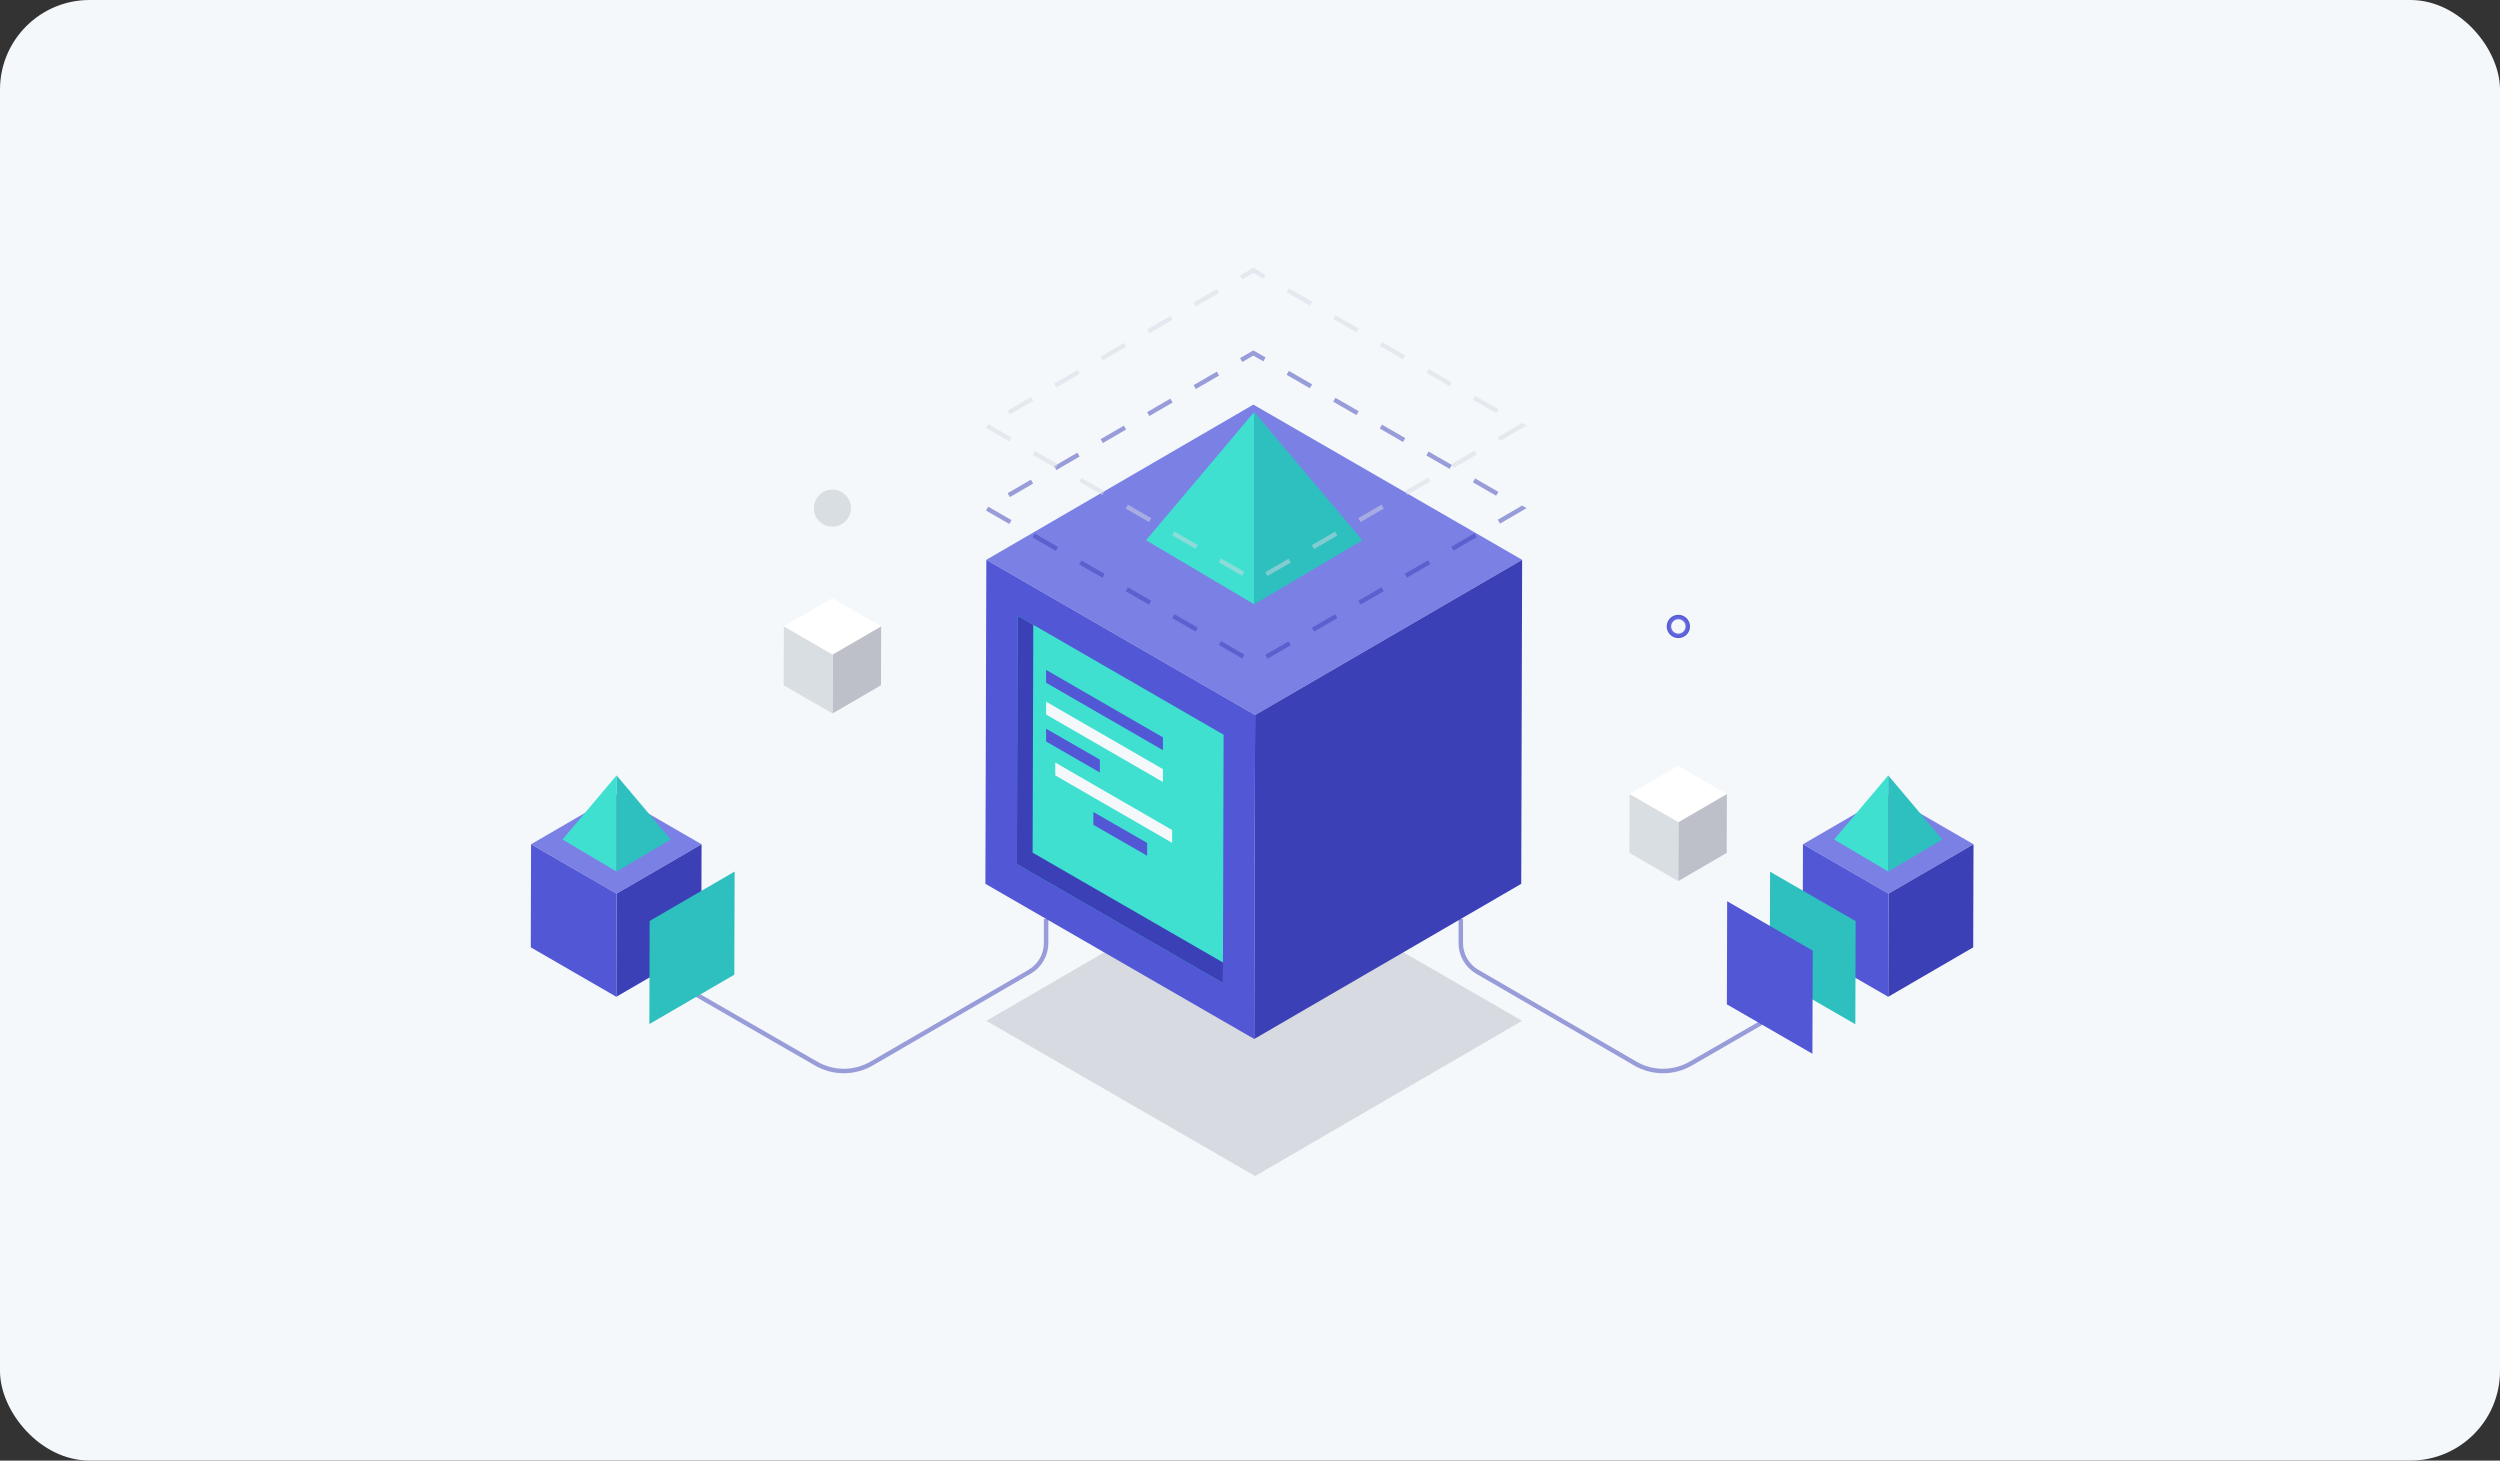 <?xml version="1.0" encoding="UTF-8"?>
<svg xmlns="http://www.w3.org/2000/svg" width="558" height="326" viewBox="0 0 558 326" fill="none">
  <rect x="0" y="0" width="558" height="326" fill="#333333" stroke="none"/>
  <rect x="0.5" y="0.5" width="557" height="325" rx="19.5" fill="#F5F8FB"></rect>
  <rect x="0.5" y="0.5" width="557" height="325" rx="19.5" stroke="#F5F8FB"></rect>
  <g clip-path="url(#clip0_489_20746)">
    <path d="M533.22 48H24V278H533.22V48Z" fill="#F5F8FB"></path>
    <path d="M185.79 117.56C188.077 117.56 189.93 115.706 189.93 113.42C189.93 111.134 188.077 109.28 185.79 109.28C183.504 109.28 181.65 111.134 181.65 113.42C181.65 115.706 183.504 117.56 185.79 117.56Z" fill="#D9DEE2"></path>
    <path d="M374.61 141.92C375.77 141.92 376.71 140.98 376.71 139.82C376.71 138.66 375.77 137.72 374.61 137.72C373.45 137.72 372.51 138.66 372.51 139.82C372.51 140.98 373.45 141.92 374.61 141.92Z" stroke="url(#paint0_radial_489_20746)" stroke-miterlimit="10"></path>
    <path d="M339.74 124.95L280.14 159.59L220.15 124.95L279.75 90.31L339.74 124.95Z" fill="#7B80E5"></path>
    <g opacity="0.5">
      <path d="M339.74 113.42L280.14 148.06L220.15 113.42L279.75 78.79L339.74 113.42Z" stroke="#3C40B7" stroke-miterlimit="10" stroke-dasharray="6 6"></path>
    </g>
    <path d="M339.74 227.85L280.14 262.49L220.15 227.85L279.75 193.22L339.74 227.85Z" fill="#D7DAE0"></path>
    <path d="M339.74 124.95L339.54 197.27L279.94 231.9L280.14 159.59L339.74 124.95Z" fill="#3C40B7"></path>
    <path opacity="0.5" d="M412.15 217.32L377.39 237.38C375.507 238.473 373.368 239.049 371.19 239.049C369.012 239.049 366.873 238.473 364.99 237.38L329.72 216.89C328.603 216.239 327.676 215.306 327.032 214.185C326.388 213.064 326.049 211.793 326.05 210.5V205.11" stroke="#3C40B7" stroke-miterlimit="10"></path>
    <path d="M280.14 159.59L279.94 231.9L219.94 197.27L220.15 124.95L280.14 159.59Z" fill="#5257D5"></path>
    <path d="M273.11 163.99L272.95 219.41L226.98 192.87L227.13 137.44L273.11 163.99Z" fill="#3FE0D0"></path>
    <path d="M230.48 190.31L230.63 139.46L227.13 137.44L226.98 192.87L272.95 219.41L272.97 214.83L230.48 190.31Z" fill="#3C40B7"></path>
    <path d="M279.94 134.88V91.96L255.79 120.58L279.94 134.88Z" fill="#3FE0D0"></path>
    <path d="M279.94 134.88V91.96L304.08 120.58L279.94 134.88Z" fill="#2DC0BF"></path>
    <g opacity="0.5">
      <path d="M339.74 94.98L280.14 129.61L220.15 94.98L279.75 60.34L339.74 94.98Z" stroke="#D5D8E2" stroke-miterlimit="10" stroke-dasharray="6 6"></path>
    </g>
    <path d="M156.59 188.44L137.62 199.46L118.53 188.44L137.5 177.41L156.59 188.44Z" fill="#7B80E5"></path>
    <path d="M156.59 188.44L156.53 211.45L137.56 222.48L137.62 199.46L156.59 188.44Z" fill="#3C40B7"></path>
    <path d="M137.62 199.46L137.56 222.48L118.47 211.45L118.53 188.44L137.62 199.46Z" fill="#5257D5"></path>
    <path d="M196.67 139.82L185.84 146.11L174.95 139.82L185.77 133.53L196.67 139.82Z" fill="white"></path>
    <path d="M196.67 139.82L196.63 152.95L185.81 159.25L185.84 146.11L196.67 139.82Z" fill="#BDC0C9"></path>
    <path d="M185.84 146.11L185.81 159.25L174.91 152.96L174.95 139.82L185.84 146.11Z" fill="#D9DEE2"></path>
    <path d="M385.44 177.24L374.61 183.53L363.72 177.24L374.54 170.94L385.44 177.24Z" fill="white"></path>
    <path d="M385.44 177.24L385.4 190.37L374.58 196.66L374.61 183.53L385.44 177.24Z" fill="#BDC0C9"></path>
    <path d="M374.61 183.53L374.58 196.66L363.68 190.37L363.72 177.24L374.61 183.53Z" fill="#D9DEE2"></path>
    <path d="M440.49 188.44L421.52 199.46L402.42 188.44L421.39 177.41L440.49 188.44Z" fill="#7B80E5"></path>
    <path d="M440.49 188.44L440.42 211.45L421.45 222.48L421.52 199.46L440.49 188.44Z" fill="#3C40B7"></path>
    <path d="M421.52 199.46L421.45 222.48L402.36 211.45L402.42 188.44L421.52 199.46Z" fill="#5257D5"></path>
    <path d="M414.18 205.59L414.11 228.61L395.02 217.59L395.08 194.57L414.18 205.59Z" fill="#2DC0BF"></path>
    <path d="M404.6 212.18L404.53 235.2L385.44 224.17L385.5 201.16L404.6 212.18Z" fill="#5257D5"></path>
    <path d="M137.62 194.53V173.07L125.55 187.38L137.62 194.53Z" fill="#3FE0D0"></path>
    <path d="M137.62 194.53V173.07L149.69 187.38L137.62 194.53Z" fill="#2DC0BF"></path>
    <path d="M421.45 194.53V173.07L409.38 187.38L421.45 194.53Z" fill="#3FE0D0"></path>
    <path d="M421.45 194.53V173.07L433.52 187.38L421.45 194.53Z" fill="#2DC0BF"></path>
    <path opacity="0.5" d="M145.22 216.11L182.14 237.38C184.025 238.473 186.166 239.049 188.345 239.049C190.524 239.049 192.665 238.473 194.55 237.38L229.82 216.89C230.937 216.239 231.864 215.306 232.508 214.185C233.152 213.064 233.491 211.793 233.49 210.5V205.11" stroke="#3C40B7" stroke-miterlimit="10"></path>
    <path d="M163.97 194.53L163.9 217.55L144.94 228.57L145 205.56L163.97 194.53Z" fill="#2DC0BF"></path>
    <path d="M259.57 167.44L233.49 152.39V149.52L259.57 164.58V167.44Z" fill="#5257D5"></path>
    <path d="M261.62 188.12L235.54 173.07V170.2L261.62 185.26V188.12Z" fill="#F5F8FB"></path>
    <path d="M259.57 174.54L233.49 159.48V156.62L259.57 171.67V174.54Z" fill="#F5F8FB"></path>
    <path d="M245.49 172.42L233.49 165.51V162.65L245.49 169.55V172.42Z" fill="#5257D5"></path>
    <path d="M256.04 191L244.04 184.1V181.24L256.04 188.14V191Z" fill="#5257D5"></path>
  </g>
  <defs>
    <radialGradient id="paint0_radial_489_20746" cx="0" cy="0" r="1" gradientUnits="userSpaceOnUse" gradientTransform="translate(374.61 139.82) scale(2.6 2.6)">
      <stop stop-color="#9499FA"></stop>
      <stop offset="1" stop-color="#5257D5"></stop>
    </radialGradient>
    <clipPath id="clip0_489_20746">
      <rect width="510" height="230" fill="white" transform="translate(24 48)"></rect>
    </clipPath>
  </defs>
</svg>
